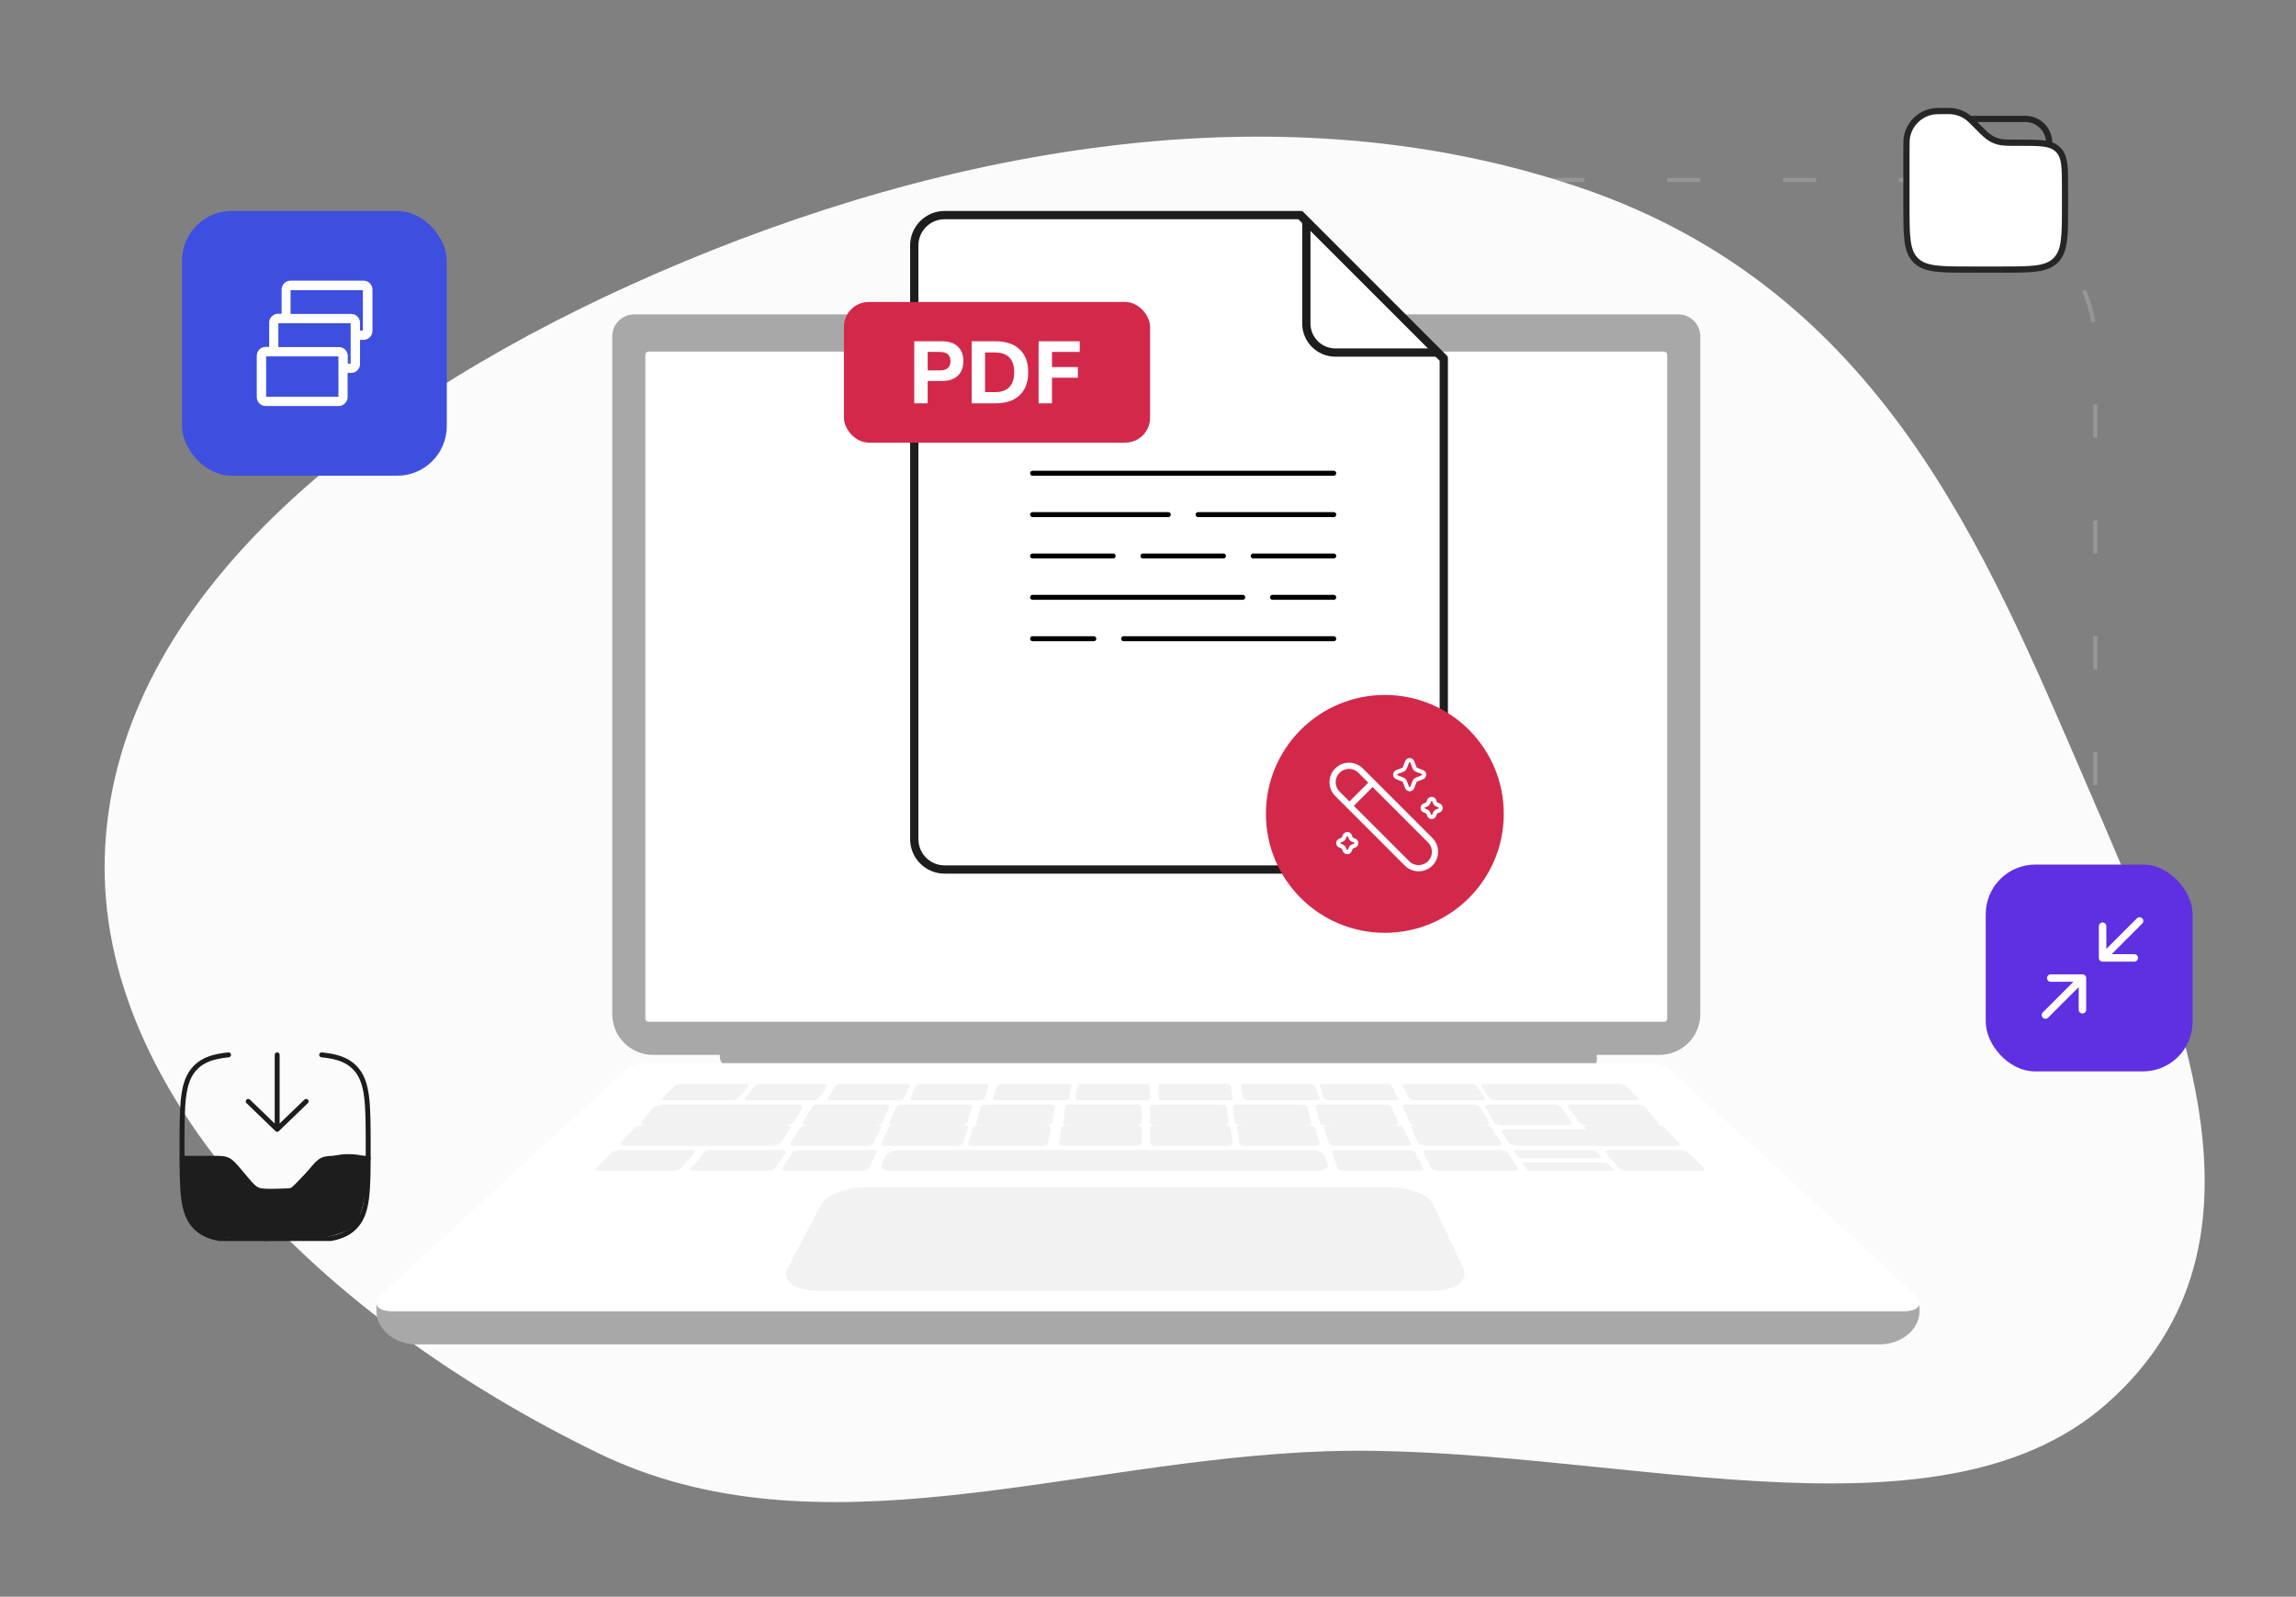 <svg width="555" height="386" viewBox="0 0 555 386" fill="none" xmlns="http://www.w3.org/2000/svg">
<rect x="0" y="0" width="555" height="386" fill="#808080" stroke="none"/>
<rect x="251.5" y="43.5" width="255" height="222" rx="39.5" stroke="#969696" stroke-dasharray="8 20"/>
<path fill-rule="evenodd" clip-rule="evenodd" d="M25.321 207.209C27.012 146.759 84.815 99.507 152.416 68.87C220.476 38.025 305.686 19.278 382.251 45.446C454.723 70.215 479.935 133.033 504.158 189.087C526.246 240.201 553.459 300.367 509.245 339.327C467.599 376.023 387.085 348.658 320.602 350.829C259.077 352.838 197.863 377.182 144.517 351.236C77.67 318.722 23.716 264.587 25.321 207.209Z" fill="#FBFBFB"/>
<path d="M280 81C280 81.553 279.553 82 279 82C278.447 82 278 81.553 278 81C278 80.447 278.447 80 279 80C279.553 80 280 80.447 280 81Z" fill="#E2E2E2"/>
<path d="M174 252H386V256.203C386 257.196 385.167 258 384.145 258H176.654C175.189 258 174 256.848 174 255.429V252Z" fill="#A8A8A8"/>
<path d="M153.305 76H405.695C408.624 76 411 78.374 411 81.3V245.168C411 250.595 406.592 255 401.16 255H157.84C152.408 255 148 250.595 148 245.168V81.3C148 78.374 150.376 76 153.305 76Z" fill="#A8A8A8"/>
<path d="M403 246.258V85.742C403 85.332 402.668 85 402.259 85L156.741 85C156.332 85 156 85.332 156 85.742V246.258C156 246.668 156.332 247 156.741 247L402.259 247C402.668 247 403 246.668 403 246.258Z" fill="white"/>
<path d="M463.998 316.951V315.566L91 315V316.953C91 321.397 95.38 325 100.783 325H454.217C459.62 325 464 321.399 464 316.953L463.998 316.951Z" fill="#A8A8A8"/>
<path d="M459.993 317H95.004C90.992 317 89.811 315.096 92.304 312.805L150.542 259.283C152.141 257.813 154.225 257 156.387 257H398.613C400.775 257 402.859 257.815 404.458 259.283L462.696 312.805C465.19 315.096 464.008 317 459.996 317H459.993Z" fill="white"/>
<g opacity="0.3">
<path d="M176.725 266H160.839C160.158 266 159.822 265.776 160.095 265.502L163.108 262.47C163.365 262.212 164.114 262 164.774 262H180.133C180.793 262 181.154 262.212 180.937 262.47L178.386 265.502C178.156 265.776 177.409 266 176.725 266Z" fill="#D4D4D4"/>
<path d="M196.423 266H180.876C180.209 266 179.844 265.776 180.064 265.502L182.511 262.47C182.72 262.212 183.418 262 184.064 262H199.095C199.741 262 200.13 262.212 199.96 262.47L197.966 265.502C197.786 265.776 197.092 266 196.423 266Z" fill="#D4D4D4"/>
<path d="M216.941 266H200.961C200.276 266 199.862 265.776 200.042 265.502L202.044 262.47C202.214 262.212 202.897 262 203.559 262H219.009C219.673 262 220.108 262.212 219.977 262.47L218.442 265.502C218.304 265.776 217.629 266 216.941 266Z" fill="#D4D4D4"/>
<path d="M257.153 266H241.104C240.415 266 239.923 265.776 240.01 265.502L240.986 262.47C241.07 262.212 241.683 262 242.349 262H257.865C258.533 262 259.042 262.212 258.997 262.47L258.49 265.502C258.443 265.776 257.842 266 257.153 266Z" fill="#D4D4D4"/>
<path d="M236.61 266H221.003C220.334 266 219.892 265.776 220.023 265.502L221.474 262.47C221.598 262.212 222.228 262 222.877 262H237.966C238.615 262 239.075 262.212 238.99 262.47L237.993 265.502C237.904 265.776 237.28 266 236.61 266Z" fill="#D4D4D4"/>
<path d="M296.861 266H281.281C280.613 266 280.06 265.776 280.056 265.502L280 262.47C279.996 262.212 280.522 262 281.167 262H296.23C296.878 262 297.443 262.212 297.486 262.47L297.997 265.502C298.043 265.776 297.534 266 296.865 266H296.861Z" fill="#D4D4D4"/>
<path d="M317.91 266H301.919C301.233 266 300.628 265.776 300.577 265.502L300.003 262.47C299.954 262.212 300.458 262 301.123 262H316.582C317.247 262 317.861 262.212 317.95 262.47L318.988 265.502C319.082 265.776 318.598 266 317.912 266H317.91Z" fill="#D4D4D4"/>
<path d="M337.008 266H321.459C320.792 266 320.166 265.776 320.071 265.502L319.012 262.47C318.921 262.212 319.375 262 320.021 262H335.055C335.701 262 336.333 262.212 336.463 262.47L337.975 265.502C338.111 265.776 337.678 266 337.008 266Z" fill="#D4D4D4"/>
<path d="M358.05 266H342.127C341.444 266 340.765 265.776 340.622 265.502L339.025 262.47C338.89 262.212 339.319 262 339.979 262H355.372C356.034 262 356.717 262.212 356.893 262.47L358.955 265.502C359.141 265.776 358.735 266 358.05 266Z" fill="#D4D4D4"/>
<path d="M394.823 266H362.115C361.159 266 360.157 265.685 359.891 265.3L358.061 262.661C357.809 262.296 358.36 262 359.285 262H390.906C391.83 262 392.881 262.296 393.243 262.661L395.867 265.3C396.249 265.683 395.779 266 394.823 266Z" fill="#D4D4D4"/>
<path d="M276.781 266H261.15C260.48 266 259.963 265.776 260.002 265.502L260.448 262.47C260.486 262.212 261.048 262 261.698 262H276.81C277.46 262 277.992 262.212 277.992 262.47L278 265.502C278 265.776 277.452 266 276.781 266Z" fill="#D4D4D4"/>
<path d="M383.587 272H400.139C400.851 272 401.189 271.718 400.893 271.376L397.624 267.587C397.345 267.263 396.557 267 395.871 267H379.891C379.205 267 378.835 267.263 379.072 267.587L381.84 271.376C382.09 271.718 382.877 272 383.589 272H383.587Z" fill="#D4D4D4"/>
<path d="M362.848 272H379.097C379.796 272 380.167 271.718 379.927 271.376L377.26 267.587C377.032 267.263 376.296 267 375.622 267H359.935C359.261 267 358.86 267.263 359.045 267.587L361.218 271.376C361.415 271.718 362.147 272 362.846 272H362.848Z" fill="#D4D4D4"/>
<path d="M342.283 272H359.005C359.724 272 360.148 271.718 359.952 271.376L357.769 267.587C357.584 267.263 356.865 267 356.171 267H340.027C339.334 267 338.884 267.263 339.026 267.587L340.704 271.376C340.855 271.718 341.568 272 342.285 272H342.283Z" fill="#D4D4D4"/>
<path d="M299.875 272H315.905C316.594 272 317.081 271.718 316.989 271.376L315.97 267.587C315.882 267.263 315.269 267 314.604 267H299.128C298.463 267 297.956 267.263 298.003 267.587L298.537 271.376C298.586 271.718 299.187 272 299.877 272H299.875Z" fill="#D4D4D4"/>
<path d="M320.567 272H336.956C337.66 272 338.116 271.718 337.974 271.376L336.383 267.587C336.247 267.263 335.58 267 334.9 267H319.078C318.398 267 317.919 267.263 318.011 267.587L319.105 271.376C319.203 271.718 319.862 272 320.565 272H320.567Z" fill="#D4D4D4"/>
<path d="M258.198 272H274.65C275.358 272 275.939 271.718 275.943 271.376L276 267.587C276.004 267.263 275.45 267 274.768 267H258.884C258.202 267 257.606 267.263 257.557 267.587L257.003 271.376C256.953 271.718 257.49 272 258.198 272Z" fill="#D4D4D4"/>
<path d="M237.083 272H253.062C253.749 272 254.352 271.718 254.407 271.376L254.996 267.587C255.047 267.263 254.546 267 253.883 267H238.457C237.795 267 237.179 267.263 237.087 267.587L236.013 271.376C235.915 271.718 236.398 272 237.083 272Z" fill="#D4D4D4"/>
<path d="M216.031 272H232.371C233.073 272 233.732 271.718 233.836 271.376L234.987 267.587C235.085 267.263 234.61 267 233.934 267H218.16C217.482 267 216.813 267.263 216.673 267.587L215.028 271.376C214.88 271.718 215.33 272 216.033 272H216.031Z" fill="#D4D4D4"/>
<path d="M194.987 272H211.654C212.371 272 213.083 271.718 213.241 271.376L214.972 267.587C215.119 267.263 214.674 267 213.983 267H197.892C197.201 267 196.48 267.263 196.288 267.587L194.051 271.376C193.849 271.718 194.268 272 194.984 272H194.987Z" fill="#D4D4D4"/>
<path d="M156.191 272H189.695C190.675 272 191.709 271.604 191.991 271.126L193.933 267.825C194.2 267.371 193.645 267 192.698 267H160.352C159.405 267 158.319 267.371 157.934 267.825L155.146 271.126C154.74 271.606 155.209 272 156.189 272H156.191Z" fill="#D4D4D4"/>
<path d="M279.289 272H295.791C296.501 272 297.042 271.718 296.997 271.376L296.501 267.587C296.458 267.263 295.865 267 295.18 267H279.249C278.564 267 278.004 267.263 278.004 267.587L278 271.376C278 271.718 278.579 272 279.289 272Z" fill="#D4D4D4"/>
<path d="M367.017 277H404.837C405.813 277 406.264 276.648 405.842 276.218L403.402 273.742C402.999 273.332 401.896 273 400.95 273H364.295C363.348 273 362.797 273.334 363.07 273.742L364.721 276.218C365.006 276.646 366.042 277 367.017 277Z" fill="#D4D4D4"/>
<path d="M344.515 277H361.974C362.723 277 363.159 276.719 362.946 276.375L360.572 272.586C360.369 272.264 359.615 272 358.891 272H342.062C341.34 272 340.874 272.262 341.03 272.586L342.852 276.375C343.017 276.719 343.767 277 344.517 277H344.515Z" fill="#D4D4D4"/>
<path d="M387.912 277H405.12C405.859 277 406.2 276.719 405.88 276.375L402.34 272.586C402.039 272.264 401.209 272 400.498 272H383.912C383.2 272 382.825 272.262 383.08 272.586L386.076 276.375C386.348 276.719 387.175 277 387.914 277H387.912Z" fill="#D4D4D4"/>
<path d="M300.998 277H317.855C318.579 277 319.088 276.719 318.987 276.375L317.871 272.586C317.776 272.264 317.129 272 316.429 272H300.181C299.484 272 298.954 272.262 299.003 272.586L299.587 276.375C299.641 276.719 300.276 277 301 277H300.998Z" fill="#D4D4D4"/>
<path d="M322.743 277H339.915C340.652 277 341.127 276.719 340.97 276.375L339.234 272.586C339.087 272.264 338.385 272 337.673 272H321.121C320.411 272 319.91 272.262 320.013 272.586L321.207 276.375C321.314 276.719 322.008 277 322.745 277H322.743Z" fill="#D4D4D4"/>
<path d="M347.758 283H365.944C366.725 283 367.171 282.718 366.938 282.375L364.361 278.585C364.141 278.262 363.349 278 362.597 278H345.095C344.343 278 343.865 278.262 344.034 278.585L346.013 282.375C346.192 282.718 346.978 283 347.76 283H347.758Z" fill="#D4D4D4"/>
<path d="M393.258 283H411.103C411.87 283 412.211 282.718 411.864 282.375L408.036 278.585C407.71 278.262 406.843 278 406.105 278H388.931C388.193 278 387.814 278.262 388.09 278.585L391.331 282.375C391.623 282.718 392.493 283 393.258 283Z" fill="#D4D4D4"/>
<path d="M368.086 280H386.383C386.87 280 387.121 279.83 386.942 279.625L385.845 278.366C385.67 278.164 385.134 278 384.653 278H366.649C366.169 278 365.895 278.164 366.038 278.366L366.934 279.625C367.08 279.83 367.599 280 368.086 280Z" fill="#D4D4D4"/>
<path d="M370.214 283H389.359C389.87 283 390.129 282.83 389.936 282.625L388.761 281.365C388.574 281.164 388.01 281 387.508 281H368.676C368.173 281 367.888 281.164 368.041 281.365L368.999 282.625C369.156 282.83 369.701 283 370.212 283H370.214Z" fill="#D4D4D4"/>
<path d="M324.931 283H342.876C343.648 283 344.138 282.718 343.965 282.375L342.073 278.585C341.911 278.262 341.174 278 340.434 278H323.163C322.421 278 321.904 278.262 322.015 278.585L323.316 282.375C323.434 282.718 324.162 283 324.933 283H324.931Z" fill="#D4D4D4"/>
<path d="M257.254 277H274.576C275.32 277 275.932 276.719 275.938 276.375L276 272.586C276.004 272.264 275.423 272 274.705 272H258.009C257.292 272 256.663 272.262 256.612 272.586L256.004 276.375C255.949 276.719 256.512 277 257.256 277H257.254Z" fill="#D4D4D4"/>
<path d="M235.131 277H251.932C252.653 277 253.291 276.719 253.35 276.375L253.996 272.586C254.051 272.264 253.527 272 252.83 272H236.636C235.941 272 235.289 272.262 235.19 272.586L234.014 276.375C233.907 276.719 234.411 277 235.133 277H235.131Z" fill="#D4D4D4"/>
<path d="M215.569 283H318.233C319.991 283 321.221 282.352 320.967 281.568L320.25 279.355C320.008 278.607 318.427 278 316.732 278H217.922C216.227 278 214.544 278.607 214.173 279.355L213.077 281.568C212.689 282.352 213.808 283 215.567 283H215.569Z" fill="#D4D4D4"/>
<path d="M214.071 277H231.187C231.922 277 232.618 276.719 232.731 276.375L233.985 272.586C234.092 272.264 233.6 272 232.89 272H216.391C215.684 272 214.978 272.262 214.827 272.586L213.032 276.375C212.871 276.719 213.338 277 214.073 277H214.071Z" fill="#D4D4D4"/>
<path d="M192.011 277H209.416C210.163 277 210.915 276.719 211.086 276.375L212.968 272.586C213.128 272.264 212.67 272 211.948 272H195.172C194.452 272 193.694 272.262 193.487 272.586L191.057 276.375C190.838 276.719 191.268 277 192.016 277H192.011Z" fill="#D4D4D4"/>
<path d="M190.055 283H208.24C209.022 283 209.808 282.718 209.987 282.375L211.966 278.585C212.135 278.262 211.657 278 210.905 278H193.404C192.652 278 191.86 278.262 191.64 278.585L189.062 282.375C188.828 282.718 189.275 283 190.057 283H190.055Z" fill="#D4D4D4"/>
<path d="M167.951 283H185.582C186.34 283 187.15 282.718 187.381 282.375L189.943 278.585C190.16 278.262 189.742 278 189.013 278H172.045C171.316 278 170.502 278.262 170.236 278.585L167.094 282.375C166.809 282.718 167.195 283 167.953 283H167.951Z" fill="#D4D4D4"/>
<path d="M144.897 283H162.742C163.509 283 164.377 282.718 164.669 282.375L167.91 278.585C168.186 278.262 167.807 278 167.069 278H149.895C149.157 278 148.29 278.262 147.963 278.585L144.136 282.375C143.788 282.718 144.131 283 144.897 283Z" fill="#D4D4D4"/>
<path d="M151.225 277H186.369C187.396 277 188.491 276.605 188.802 276.124L190.924 272.824C191.216 272.369 190.642 272 189.652 272H155.774C154.784 272 153.631 272.369 153.212 272.824L150.166 276.124C149.722 276.605 150.199 277 151.227 277H151.225Z" fill="#D4D4D4"/>
<path d="M279.354 277H296.73C297.476 277 298.046 276.719 297.997 276.375L297.453 272.586C297.406 272.264 296.781 272 296.06 272H279.312C278.593 272 278.004 272.262 278.004 272.586L278 276.375C278 276.719 278.61 277 279.357 277H279.354Z" fill="#D4D4D4"/>
</g>
<path opacity="0.3" d="M346.379 312H197.376C191.945 312 188.835 309.488 190.409 306.518L198.511 291.232C199.76 288.873 204.539 287 209.163 287H336.099C340.724 287 345.39 288.875 346.498 291.232L353.678 306.518C355.073 309.488 351.81 312 346.379 312Z" fill="#D4D4D4"/>
<path d="M221 202.849V59.344C221 55.287 224.282 52 228.33 52H314.257L348.999 86.802V202.849C348.999 206.906 345.717 210.193 341.67 210.193H228.33C224.284 210.193 221 206.908 221 202.849Z" fill="white" stroke="#1D1D1D" stroke-width="2"/>
<line x1="249.6" y1="114.4" x2="322.4" y2="114.4" stroke="black" stroke-width="1.2" stroke-linecap="round"/>
<line x1="249.6" y1="124.4" x2="282.4" y2="124.4" stroke="black" stroke-width="1.2" stroke-linecap="round"/>
<line x1="289.6" y1="124.4" x2="322.4" y2="124.4" stroke="black" stroke-width="1.2" stroke-linecap="round"/>
<line x1="249.6" y1="134.4" x2="269.067" y2="134.4" stroke="black" stroke-width="1.2" stroke-linecap="round"/>
<line x1="276.267" y1="134.4" x2="295.733" y2="134.4" stroke="black" stroke-width="1.2" stroke-linecap="round"/>
<line x1="302.933" y1="134.4" x2="322.4" y2="134.4" stroke="black" stroke-width="1.2" stroke-linecap="round"/>
<line x1="249.6" y1="144.4" x2="300.4" y2="144.4" stroke="black" stroke-width="1.2" stroke-linecap="round"/>
<line x1="307.6" y1="144.4" x2="322.4" y2="144.4" stroke="black" stroke-width="1.2" stroke-linecap="round"/>
<line x1="249.6" y1="154.4" x2="264.4" y2="154.4" stroke="black" stroke-width="1.2" stroke-linecap="round"/>
<line x1="271.6" y1="154.4" x2="322.4" y2="154.4" stroke="black" stroke-width="1.2" stroke-linecap="round"/>
<rect x="204" y="73" width="74" height="34" rx="6" fill="#D2294B"/>
<path d="M221 97.5V82.5H227.728C229.371 82.5 230.639 82.925 231.53 83.777C232.422 84.614 232.867 85.784 232.867 87.287C232.867 88.791 232.422 89.968 231.53 90.819C230.639 91.67 229.371 92.096 227.728 92.096H224.238V97.5H221ZM224.238 89.543H227.184C228.898 89.543 229.754 88.791 229.754 87.287C229.754 85.812 228.898 85.075 227.184 85.075H224.238V89.543Z" fill="white"/>
<path d="M234.875 97.5V82.5H240.641C243.148 82.5 245.091 83.153 246.47 84.457C247.849 85.748 248.539 87.592 248.539 89.989C248.539 92.386 247.849 94.238 246.47 95.543C245.091 96.847 243.148 97.5 240.641 97.5H234.875ZM238.113 94.798H240.453C243.587 94.798 245.154 93.195 245.154 89.989C245.154 86.798 243.587 85.202 240.453 85.202H238.113V94.798Z" fill="white"/>
<path d="M251.055 97.5V82.5H261V85.075H254.293V88.734H260.54V91.308H254.293V97.5H251.055Z" fill="white"/>
<path d="M315.774 78.195V53.414L347.586 85.226H322.805C318.923 85.226 315.774 82.079 315.774 78.195Z" fill="white" stroke="#1D1D1D" stroke-width="2"/>
<circle cx="334.75" cy="196.75" r="28.75" fill="#D2294B"/>
<path d="M323.286 191.893C321.738 190.345 321.738 187.835 323.286 186.286C324.835 184.738 327.345 184.738 328.893 186.286L345.714 203.107C347.262 204.655 347.262 207.165 345.714 208.714C344.165 210.262 341.655 210.262 340.107 208.714L323.286 191.893Z" stroke="white" stroke-width="1.5"/>
<path d="M326.25 194.75L331.75 189.25" stroke="white" stroke-width="1.5" stroke-linecap="round"/>
<path d="M340.138 184.172C340.359 183.609 341.153 183.609 341.374 184.172L341.966 185.678C342.034 185.85 342.169 185.986 342.34 186.054L343.841 186.648C344.402 186.87 344.402 187.667 343.841 187.889L342.34 188.483C342.169 188.551 342.034 188.687 341.966 188.859L341.374 190.365C341.153 190.929 340.359 190.929 340.138 190.365L339.546 188.859C339.478 188.687 339.343 188.551 339.171 188.483L337.671 187.889C337.11 187.667 337.11 186.87 337.671 186.648L339.171 186.054C339.343 185.986 339.478 185.85 339.546 185.678L340.138 184.172Z" stroke="white"/>
<path d="M345.455 193.553C345.676 192.99 346.47 192.99 346.691 193.553L346.907 194.102C346.975 194.274 347.11 194.41 347.282 194.478L347.829 194.695C348.39 194.917 348.39 195.714 347.829 195.936L347.282 196.152C347.11 196.22 346.975 196.356 346.907 196.528L346.691 197.077C346.47 197.64 345.676 197.64 345.455 197.077L345.239 196.528C345.171 196.356 345.036 196.22 344.864 196.152L344.317 195.936C343.756 195.714 343.756 194.917 344.317 194.695L344.864 194.478C345.036 194.41 345.171 194.274 345.239 194.102L345.455 193.553Z" stroke="white"/>
<path d="M325.058 202.047C325.279 201.484 326.074 201.484 326.295 202.047L326.511 202.596C326.578 202.768 326.714 202.905 326.885 202.972L327.432 203.189C327.993 203.411 327.993 204.208 327.432 204.43L326.885 204.647C326.714 204.715 326.578 204.851 326.511 205.023L326.295 205.572C326.074 206.135 325.279 206.135 325.058 205.572L324.842 205.023C324.775 204.851 324.639 204.715 324.468 204.647L323.921 204.43C323.36 204.208 323.36 203.411 323.921 203.189L324.468 202.972C324.639 202.905 324.775 202.768 324.842 202.596L325.058 202.047Z" stroke="white"/>
<g clip-path="url(#clip0_6868_78130)">
<path d="M54.239 279.593L44.163 279.593C42.954 294.694 48.698 298.98 53.232 298.98L64.315 300L75.902 299.49C78.085 299.32 83.055 298.47 85.474 296.429C87.892 294.388 88.832 285.375 89 281.123L88.497 279.594C82.854 277.961 77.917 280.103 76.406 281.123L70.36 287.245C68.177 287.415 63.408 287.653 61.796 287.245C60.184 286.837 57.262 282.144 54.239 279.593Z" fill="#1D1D1D"/>
<path d="M67 255L67 273M67 273L74 266.25M67 273L60 266.25" stroke="#1D1D1D" stroke-width="1.19" stroke-linecap="round" stroke-linejoin="round"/>
<path d="M44 280H51.111C53.147 280 54.166 280 55.061 280.418C55.956 280.836 56.618 281.622 57.944 283.193L59.306 284.807C60.632 286.378 61.294 287.164 62.189 287.582C63.084 288 64.103 288 66.139 288H66.861C68.897 288 69.915 288 70.811 287.582C71.706 287.164 72.368 286.378 73.694 284.807L75.056 283.193C76.382 281.622 77.044 280.836 77.939 280.418C78.835 280 79.853 280 81.889 280H89" stroke="#1D1D1D" stroke-width="1.19" stroke-linecap="round"/>
<path d="M77.75 255C81.407 255.362 83.868 256.18 85.705 258.029C89 261.345 89 266.682 89 277.356C89 288.031 89 293.368 85.705 296.684C82.41 300 77.107 300 66.5 300C55.893 300 50.59 300 47.295 296.684C44 293.368 44 288.031 44 277.356C44 266.682 44 261.345 47.295 258.029C49.132 256.18 51.593 255.362 55.25 255" stroke="#1D1D1D" stroke-width="1.19" stroke-linecap="round"/>
</g>
<rect x="44" y="51" width="64" height="64" rx="12" fill="#3E4FE0"/>
<path d="M81.908 98.15H64.185C63.053 98.15 62.068 97.2 62.068 96V86C62.068 84.85 63.003 83.85 64.185 83.85H65.071V78C65.071 76.85 66.006 75.85 67.188 75.85H68.074V70C68.074 68.85 69.009 67.85 70.191 67.85H87.914C89.046 67.85 90.031 68.8 90.031 70V80C90.031 81.15 89.096 82.15 87.914 82.15H87.028V88C87.028 89.15 86.093 90.15 84.911 90.15H84.025V96C84.025 97.15 83.04 98.15 81.908 98.15ZM64.332 95.9H81.809V86.15H64.332V95.9ZM84.025 87.9H84.763V78.15H67.286V83.9H81.957C83.089 83.9 84.074 84.85 84.074 86.05V87.9H84.025ZM86.979 79.9H87.717V70.15H70.24V75.9H84.911C86.043 75.9 87.028 76.85 87.028 78.05V79.9H86.979Z" fill="white"/>
<path d="M491.499 42.166H481.916" stroke="#272525" stroke-width="1.5" stroke-linecap="round"/>
<path d="M476.166 28.75H488.624C489.514 28.75 489.96 28.75 490.333 28.799C492.913 29.139 494.944 31.169 495.283 33.749C495.333 34.123 495.333 34.568 495.333 35.458" stroke="#272525" stroke-width="1.5"/>
<path d="M460.834 36.321C460.834 34.63 460.834 33.784 460.967 33.079C461.552 29.978 463.978 27.552 467.079 26.967C467.784 26.834 468.629 26.834 470.321 26.834C471.062 26.834 471.433 26.834 471.789 26.867C473.324 27.011 474.781 27.614 475.968 28.598C476.243 28.827 476.505 29.089 477.029 29.613L478.084 30.667C479.648 32.231 480.429 33.013 481.366 33.533C481.88 33.82 482.425 34.046 482.991 34.207C484.022 34.501 485.127 34.501 487.338 34.501H488.055C493.1 34.501 495.623 34.501 497.262 35.975C497.413 36.111 497.557 36.255 497.693 36.406C499.167 38.045 499.167 40.568 499.167 45.613V49.834C499.167 57.062 499.167 60.676 496.922 62.922C494.676 65.167 491.062 65.167 483.834 65.167H476.167C468.939 65.167 465.325 65.167 463.079 62.922C460.834 60.676 460.834 57.062 460.834 49.834V36.321Z" fill="white" stroke="#272525" stroke-width="1.5"/>
<rect x="480" y="209" width="50" height="50" rx="12" fill="#5F30E2"/>
<path d="M503.375 236.437H495.714M503.375 236.437V244.098M503.375 236.437L494.437 245.375" stroke="white" stroke-width="1.8" stroke-linecap="round" stroke-linejoin="round"/>
<path d="M508.25 231.562H515.911M508.25 231.562V223.902M508.25 231.562L517.188 222.625" stroke="white" stroke-width="1.8" stroke-linecap="round" stroke-linejoin="round"/>
<defs>
<clipPath id="clip0_6868_78130">
<rect x="43" y="253" width="47" height="47" fill="white"/>
</clipPath>
</defs>
</svg>
